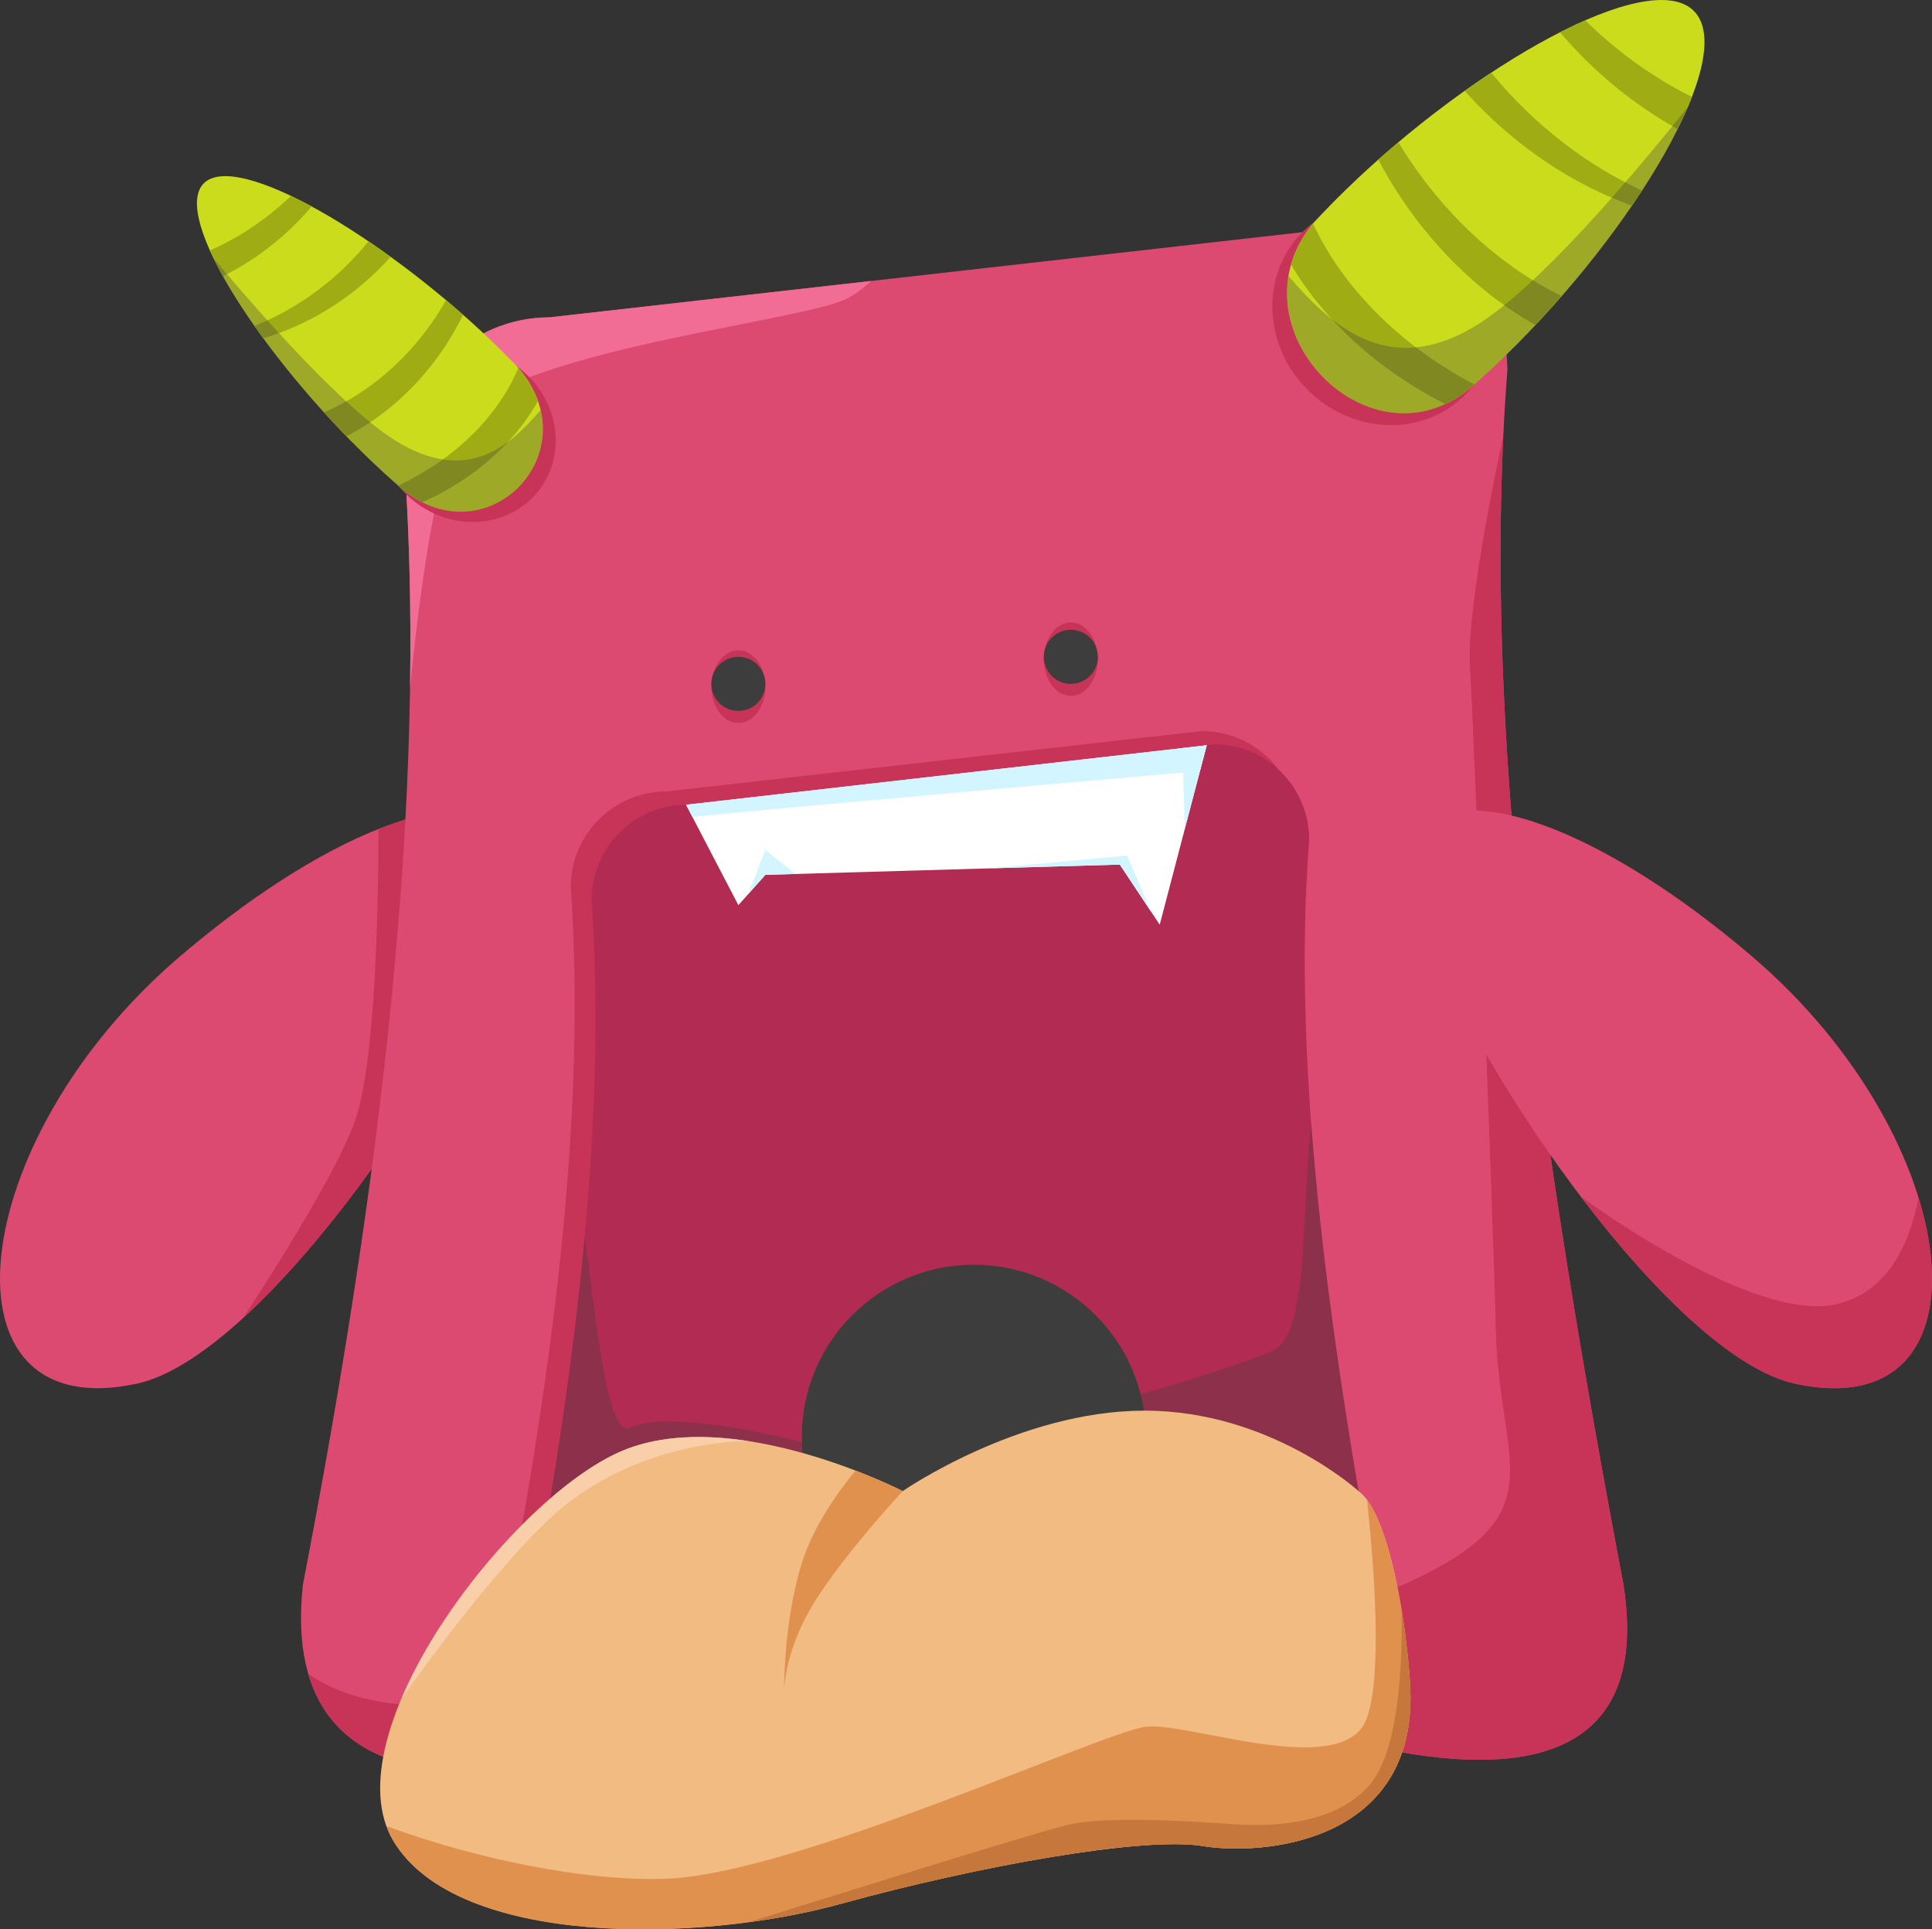 <?xml version="1.0" encoding="utf-8"?>
<!-- Generator: Adobe Illustrator 19.0.1, SVG Export Plug-In . SVG Version: 6.00 Build 0)  -->
<svg version="1.1" id="Objects" xmlns="http://www.w3.org/2000/svg" xmlns:xlink="http://www.w3.org/1999/xlink" x="0px" y="0px"
	 width="273.677px" height="273.283px" viewBox="0 0 273.677 273.283" enable-background="new 0 0 273.677 273.283"
	 xml:space="preserve">
<rect x="0" y="0" width="273.677" height="273.283" fill="#333333" stroke="none"/>
<g>
	<g>
		<g>
			<path fill="#DD4A71" d="M25.465,135.499c-30.494,26.026-34.94,66.786-6.038,60.487c17.016-3.709,44.484-42.84,52.812-65.33
				C80.568,108.167,55.959,109.473,25.465,135.499z"/>
			<path fill="#C83458" d="M34.459,186.666c15.091-13.805,31.639-39.425,37.781-56.01c5.479-14.796-3.301-19.289-18.632-13.222
				c0,10.524-0.37,33.684-3.508,41.858C47.352,166.454,39.42,179.077,34.459,186.666z"/>
			<path fill="#DD4A71" d="M187.491,245.724c-28.606-6.934-70.066-7.366-99.799,1.525c-11.308,3.878-48.555,12.008-44.786-22.768
				c10.982-56.951,17.68-111.16,14.39-158.975c0-11.306,9.251-20.557,20.557-20.557l115.12-13.02
				c11.306,0,20.557,9.251,20.557,20.557c-3.962,50.466,4.698,109.938,16.446,171.995
				C235.115,257.716,200.373,249.086,187.491,245.724z"/>
			<path fill="#F26D96" d="M66.303,58.54c7.781-8.794,45.705-12.9,53.177-16.022c1.237-0.517,2.571-1.482,3.935-2.722l-45.563,5.153
				c-11.306,0-20.557,9.251-20.557,20.557c0.711,10.335,0.953,20.971,0.789,31.867C59.75,80.751,62.396,62.956,66.303,58.54z"/>
			<path fill="#C83458" d="M212.946,61.792c0,0-5.226,23.558-4.719,32.481c0.507,8.922,3.201,74.802,3.653,94.026
				c0.452,19.224,8.793,25.986-12.081,35.71c-20.873,9.724-109.668,22.864-123.601,18.863c-9.129-2.621-22.098,1.327-32.52-5.753
				c5.796,19.848,34.359,13.442,44.015,10.131c29.734-8.891,71.193-8.459,99.799-1.525c12.882,3.361,47.624,11.992,42.485-21.242
				c-11.034-58.284-19.341-114.286-17.029-162.69L212.946,61.792z"/>
			<path fill="#DD4A71" d="M248.212,135.499c30.494,26.026,34.94,66.786,6.038,60.487c-17.016-3.709-44.484-42.84-52.812-65.33
				C193.11,108.167,217.718,109.473,248.212,135.499z"/>
			<path fill="#C83458" d="M271.77,169.651c-1.371,7.18-4.75,13.512-11.643,15.087c-11.987,2.74-36.18-15.231-36.2-15.247
				c10.206,13.448,21.627,24.6,30.323,26.495C271.659,199.78,276.963,186.5,271.77,169.651z"/>
		</g>
		<g>
			<ellipse fill="#C83458" cx="104.592" cy="97.263" rx="3.831" ry="5.152"/>
			<ellipse fill="#C83458" cx="151.687" cy="93.366" rx="3.831" ry="5.203"/>
			<circle fill="#3D3D3D" cx="104.592" cy="96.871" r="3.831"/>
			<circle fill="#3D3D3D" cx="151.687" cy="93.04" r="3.831"/>
		</g>
		<g>
			
				<ellipse transform="matrix(0.698 0.716 -0.716 0.698 91.106 -126.924)" fill="#C83458" cx="195.93" cy="44.479" rx="16.3" ry="15.274"/>
			<path fill="#CBDC1D" d="M208.827,54.463c1.522-1.344,3.041-2.751,4.548-4.218c18.052-17.579,32.884-42.208,26.604-48.658
				c-6.281-6.45-31.295,7.723-49.348,25.301c-1.507,1.468-2.954,2.949-4.338,4.434C173.511,46.086,194.361,67.592,208.827,54.463z"
				/>
			<path fill="#9FAC14" d="M232.603,26.988c-4.765-2.187-9.481-5.198-13.886-9.007c-2.785-2.408-5.28-4.994-7.471-7.69
				c-1.251,0.824-2.508,1.685-3.77,2.58c1.726,1.932,3.606,3.799,5.65,5.566c5.686,4.917,11.89,8.486,18.048,10.686
				C231.664,28.408,232.142,27.695,232.603,26.988z"/>
			<path fill="#9FAC14" d="M186.005,31.688c-1.532,1.863-2.545,3.823-3.111,5.805c4.587,7.766,12.212,14.88,21.827,19.731
				c1.402-0.653,2.781-1.559,4.106-2.762c0.003-0.002,0.006-0.005,0.008-0.008C198.209,48.886,190.111,40.55,186.005,31.688z"/>
			<path fill="#9FAC14" d="M239.671,13.724c-5.091-2.518-10.095-6.001-14.669-10.411c-0.149-0.144-0.289-0.293-0.437-0.438
				c-1.16,0.507-2.358,1.078-3.584,1.701c1.289,1.512,2.669,2.989,4.147,4.414c3.928,3.788,8.173,6.888,12.518,9.286
				C238.434,16.693,239.114,15.17,239.671,13.724z"/>
			<path fill="#9FAC14" d="M198.495,28.088c5.267,7.858,11.964,13.986,19.001,17.956c1.267-1.345,2.51-2.714,3.721-4.103
				c-7.949-3.859-15.634-10.484-21.528-19.278c-0.56-0.835-1.086-1.677-1.595-2.523c-0.963,0.811-1.916,1.636-2.858,2.473
				C196.209,24.457,197.288,26.287,198.495,28.088z"/>
			<path opacity="0.32" fill="#3D3D3D" d="M209.006,46.165c-12.538,7.618-20.672-0.347-26.475-7.048
				c-2.192,13.204,14.255,26.274,26.297,15.345c1.522-1.344,3.041-2.751,4.548-4.218c11.294-10.998,21.327-24.755,25.718-35.094
				C230.937,25.351,217.758,40.848,209.006,46.165z"/>
		</g>
		<g>
			<path fill="#C83458" d="M57.719,70.186c5.12,4.891,13.056,5.022,17.725,0.294c4.669-4.728,4.304-12.525-0.815-17.416
				c-5.12-4.891-13.056-5.022-17.725-0.294C52.234,57.499,52.599,65.296,57.719,70.186z"/>
			<path fill="#CBDC1D" d="M56.416,68.789c-1.282-1.124-2.565-2.297-3.842-3.516C37.281,50.664,24.188,30.709,28.857,25.981
				c4.669-4.728,25.333,7.562,40.627,22.17c1.277,1.22,2.506,2.447,3.686,3.674C84.118,63.978,68.622,79.747,56.416,68.789z"/>
			<path fill="#9FAC14" d="M36.05,46.174c3.683-1.474,7.284-3.594,10.596-6.352c2.094-1.744,3.948-3.64,5.553-5.638
				c1.039,0.705,2.086,1.438,3.137,2.199c-1.275,1.424-2.676,2.789-4.213,4.069c-4.275,3.561-9.033,6.043-13.825,7.459
				C36.872,47.329,36.454,46.749,36.05,46.174z"/>
			<path fill="#9FAC14" d="M73.418,52.126c1.317,1.529,2.226,3.109,2.779,4.685c-3.251,5.839-8.958,11.019-16.367,14.335
				c-1.15-0.579-2.296-1.354-3.414-2.357c-0.002-0.002-0.005-0.004-0.007-0.006C64.587,64.955,70.606,58.843,73.418,52.126z"/>
			<path fill="#9FAC14" d="M29.731,35.472c3.925-1.717,7.731-4.19,11.147-7.41c0.112-0.105,0.215-0.215,0.325-0.321
				c0.951,0.453,1.935,0.957,2.944,1.503c-0.949,1.118-1.972,2.203-3.075,3.243c-2.933,2.765-6.154,4.978-9.491,6.637
				C30.871,37.851,30.25,36.629,29.731,35.472z"/>
			<path fill="#9FAC14" d="M63.281,48.703c-3.789,5.877-8.807,10.333-14.208,13.089c-1.079-1.112-2.14-2.242-3.177-3.385
				c6.133-2.624,11.912-7.42,16.152-13.997c0.403-0.625,0.778-1.257,1.14-1.892c0.809,0.68,1.611,1.371,2.405,2.071
				C64.914,45.98,64.149,47.356,63.281,48.703z"/>
			<path opacity="0.32" fill="#3D3D3D" d="M55.844,62.302c10.384,6.561,16.451,0.742,20.727-4.206
				c2.431,10.416-9.995,19.815-20.155,10.693c-1.282-1.124-2.565-2.297-3.842-3.516C43.006,56.133,34.3,44.901,30.266,36.614
				C37.293,44.977,48.596,57.722,55.844,62.302z"/>
		</g>
		<g>
			<g>
				<path fill="#C83458" d="M166.646,244.002c-18.851-4.555-46.172-4.839-65.766,1.002c-7.452,2.548-31.997,7.889-29.513-14.957
					c7.237-37.414,11.651-73.026,9.483-104.438c0-7.428,6.096-13.505,13.547-13.505l75.862-8.553
					c7.451,0,13.547,6.077,13.547,13.505c-2.611,33.153,3.096,72.223,10.838,112.991
					C198.029,251.879,175.134,246.21,166.646,244.002z"/>
				<path fill="#B22B52" d="M168.513,245.888c-18.61-4.555-45.583-4.839-64.928,1.002c-7.357,2.548-31.589,7.889-29.137-14.957
					c7.145-37.414,11.502-73.026,9.362-104.438c0-7.428,6.018-13.505,13.374-13.505l74.895-8.553
					c7.356,0,13.374,6.077,13.374,13.505c-2.577,33.153,3.056,72.223,10.699,112.991
					C199.496,253.766,176.893,248.096,168.513,245.888z"/>
				<circle fill="#3D3D3D" cx="137.956" cy="203.519" r="24.37"/>
				<path opacity="0.32" fill="#3D3D3D" d="M103.585,246.89c19.344-5.841,46.317-5.557,64.928-1.002
					c8.381,2.208,30.983,7.878,27.64-13.955c-4.723-25.195-8.673-49.737-10.398-72.64c-1.508,12.911-0.255,29.962-5.63,32.126
					c-15.743,6.339-56.964,16.454-60.644,14.733c-3.866-1.809-24.508-6.801-30.15-3.94c-3.515,1.783-5.109-17.724-6.513-27.047
					c-1.683,18.207-4.64,37.238-8.37,56.769C71.996,254.779,96.228,249.437,103.585,246.89z"/>
				<polygon fill="#FFFFFF" points="97.184,113.99 104.592,128.212 108.423,123.919 158.625,122.467 164.279,130.982 
					170.937,105.567 				"/>
				<path fill="#D3F5FF" d="M98.082,115.715c11.734-1.201,57.552-5.231,71.896-6.489l0.959-3.659l-73.753,8.423L98.082,115.715z"/>
				<polygon fill="#D3F5FF" points="105.955,126.685 108.423,120.411 112.672,123.796 108.423,123.919 				"/>
				<polygon fill="#D3F5FF" points="140.132,123.002 159.653,121.182 163.08,129.176 158.625,122.467 				"/>
				<path fill="#D3F5FF" d="M167.833,117.414c0.008-0.031,3.104-11.847,3.104-11.847l-3.439,0.393
					C167.498,105.96,167.825,117.445,167.833,117.414z"/>
			</g>
			<g>
				<path fill="#F1BB82" d="M192.445,211.21c0,0-12.491-11.396-30.307-11.396s-34.262,11.396-34.262,11.396
					s-23.983-12.334-39.744-5.698c-15.76,6.636-41.475,40.213-32.387,55.288c9.089,15.075,43.351,14.39,63.222,8.908
					c19.872-5.482,43.17-9.593,51.393-8.223c8.223,1.371,29.501-0.257,29.439-21.071
					C199.782,234.803,197.495,214.915,192.445,211.21z"/>
				<path fill="#E0914D" d="M199.799,240.414c-0.015-5.144-1.941-22.28-6.153-27.952c0.991,9.231,2.229,25.014-0.074,31.036
					c-3.34,8.737-25.234,0.377-31.247,1.088c-6.013,0.711-49.44,20.754-67.685,21.525c-11.779,0.498-27.836-2.986-39.886-7.447
					c0.271,0.742,0.584,1.464,0.989,2.136c9.089,15.075,43.351,14.39,63.223,8.908c19.872-5.482,43.17-9.593,51.393-8.223
					C178.583,262.855,199.861,261.228,199.799,240.414z"/>
				<path fill="#C6773C" d="M194.087,252.748c-5.253,6.209-15.418,5.91-19.272,5.653c-3.854-0.257-17.73-1.328-23.641,0.107
					c-4.916,1.194-35.074,10.623-45.082,13.761c4.639-0.622,9.029-1.5,12.876-2.562c19.872-5.482,43.17-9.593,51.393-8.223
					c8.223,1.371,29.501-0.257,29.439-21.071c-0.007-2.38-0.424-7.328-1.286-12.52C198.517,228.002,199.324,246.557,194.087,252.748
					z"/>
				<path fill="#E0914D" d="M121.188,208.304c-2.483,3.022-5.988,7.91-7.602,13.094c-2.64,8.48-2.499,17.988-2.499,17.988
					s0-5.653,4.368-12.591c4.368-6.938,12.42-15.585,12.42-15.585S125.254,209.865,121.188,208.304z"/>
				<path fill="#F9CFAA" d="M106.09,204.138c-6.082-0.946-12.511-0.92-17.959,1.373c-10.353,4.359-25.001,20.345-31.258,35.074
					c7.047-9.82,17.137-22.948,24.148-28.124C92.827,203.746,106.067,204.137,106.09,204.138z"/>
			</g>
		</g>
	</g>
</g>
</svg>
